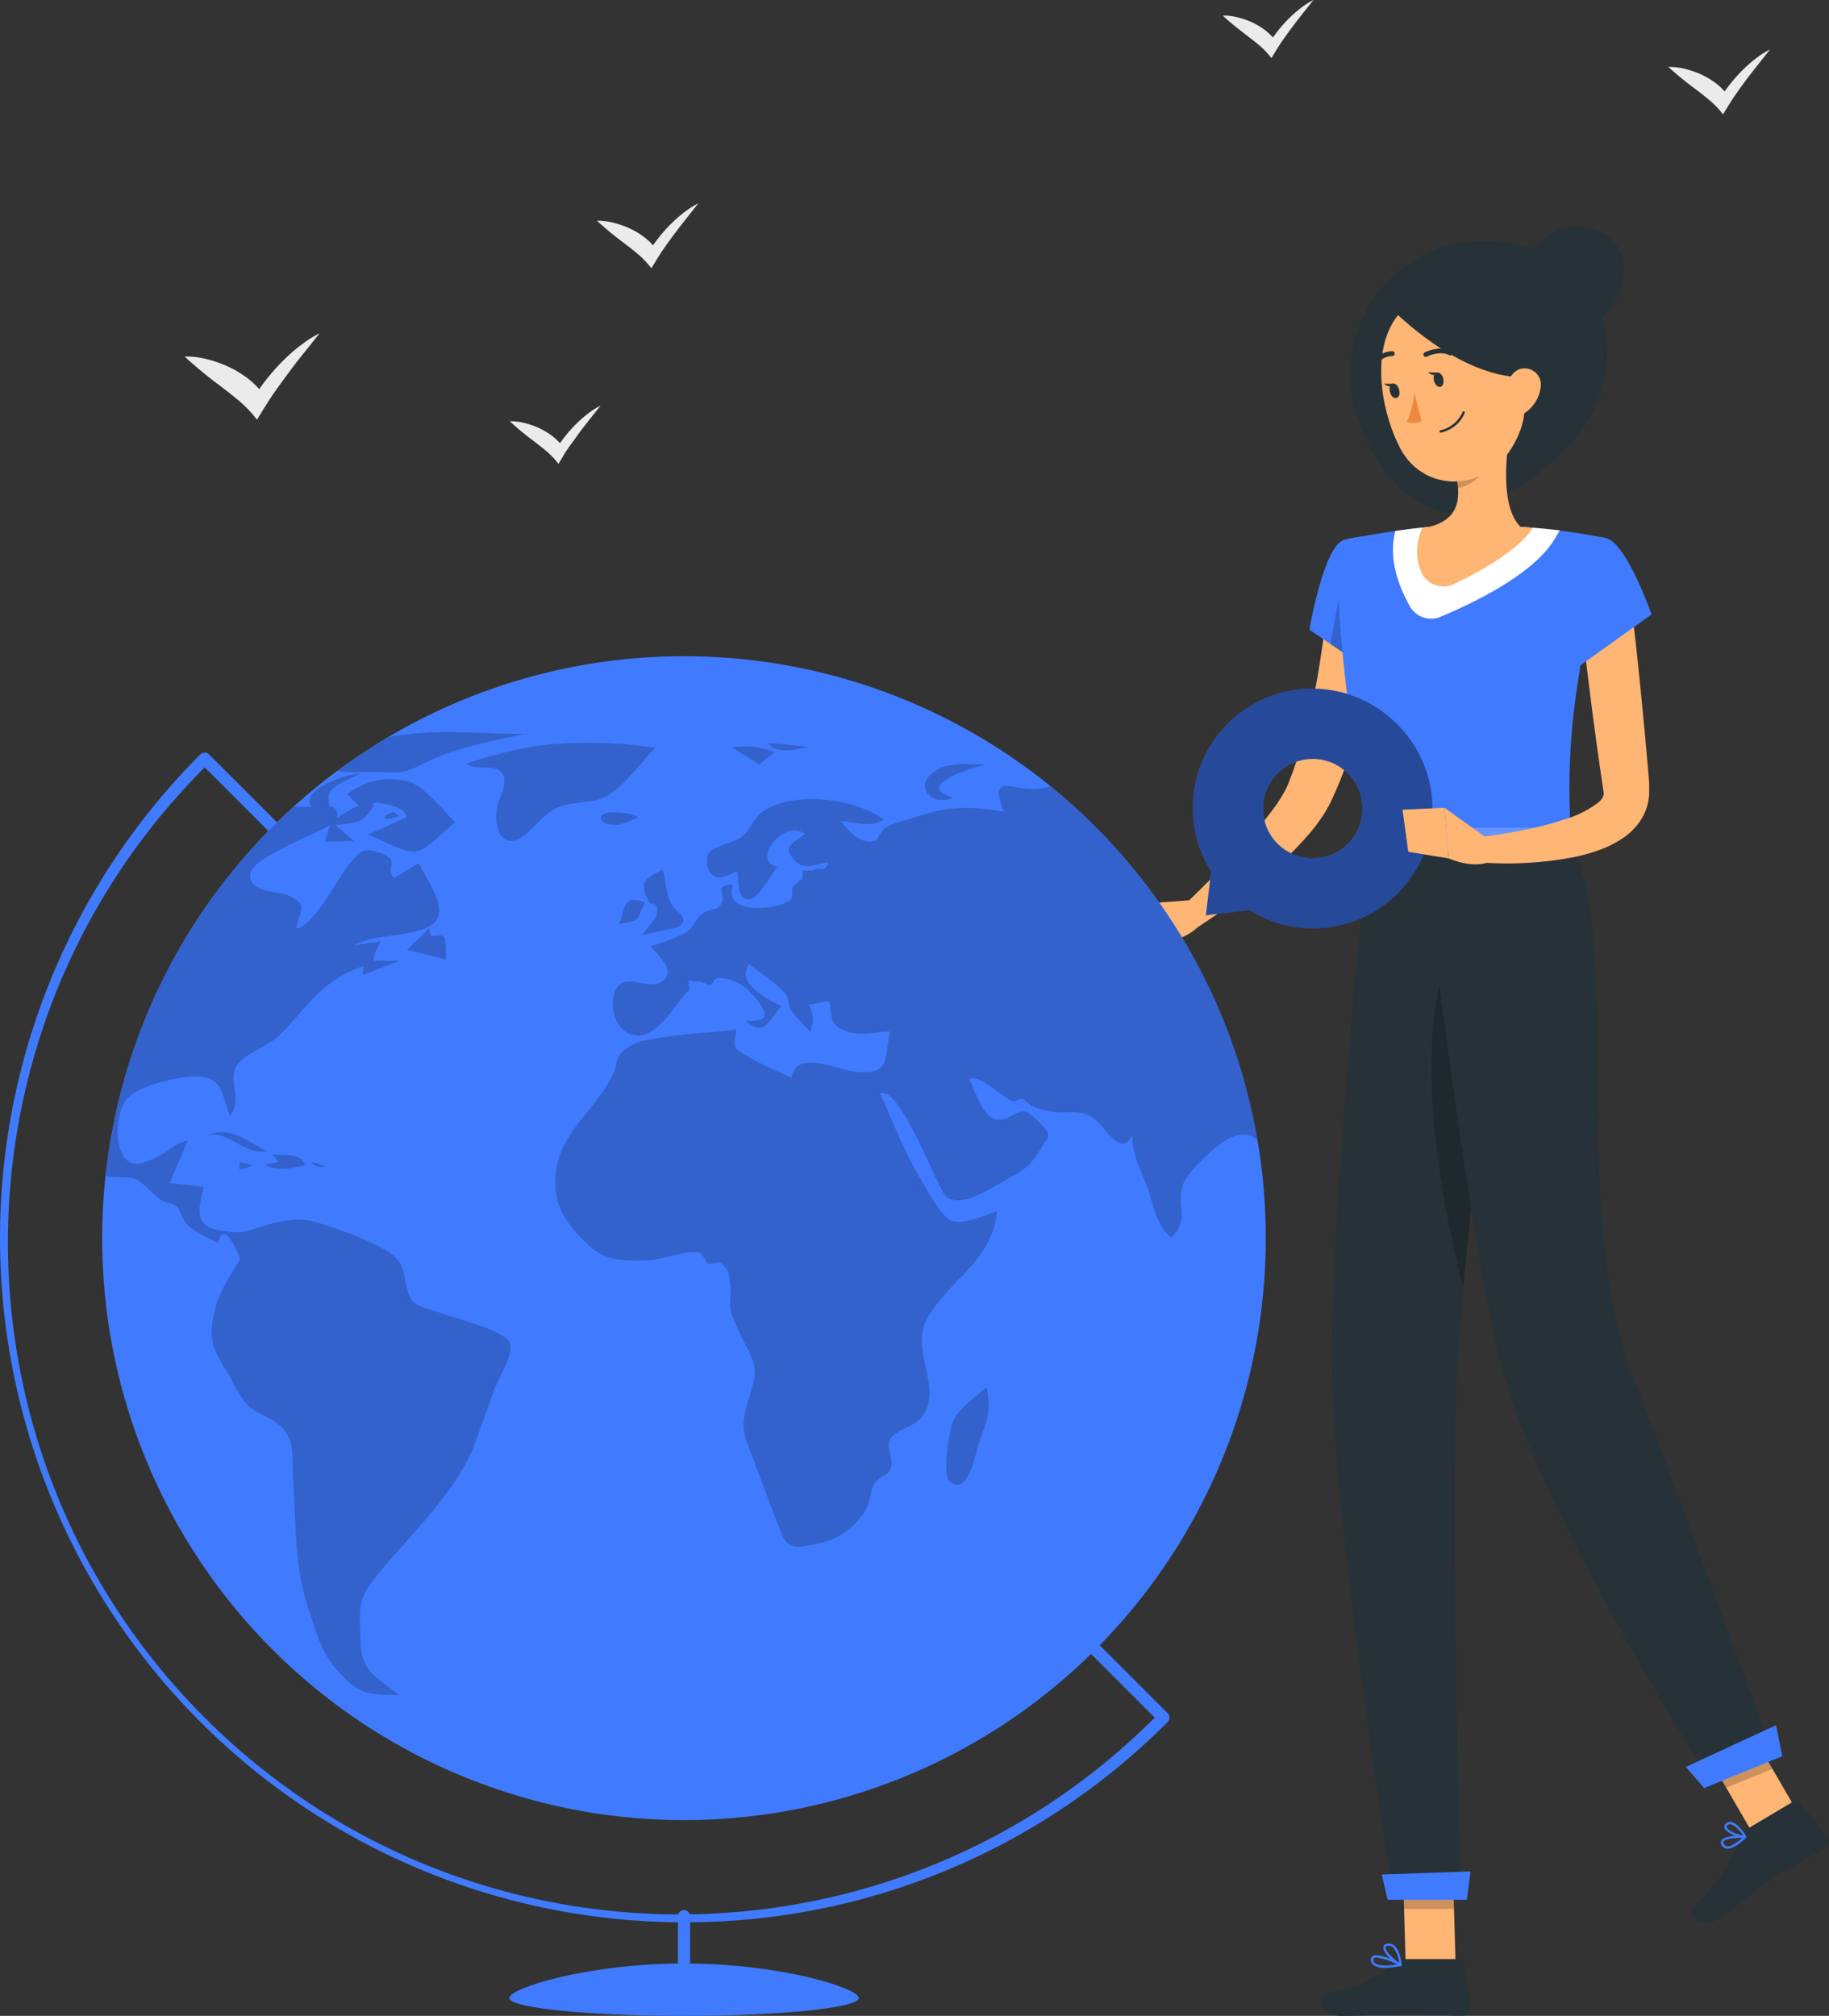 <svg xmlns="http://www.w3.org/2000/svg" width="681.691" height="751.178" viewBox="0 0 681.691 751.178">
    <rect x="0" y="0" width="681.691" height="751.178" fill="#333333" stroke="none"/>
    <defs>
        <style>
            .cls-1{fill:none}.cls-2{fill:#ebebeb}.cls-3{fill:#ffb573}.cls-4{fill:#407bff}.cls-10,.cls-5,.cls-7{opacity:.2}.cls-6{fill:#263238}.cls-8{fill:#fff}.cls-9{fill:#ed893e}.cls-10{fill:#fafafa}.cls-11{opacity:.4}.cls-12{clip-path:url(#clip-path)}
        </style>
        <clipPath id="clip-path">
            <circle id="Ellipse_14" cx="216.849" cy="216.849" r="216.849" class="cls-1" data-name="Ellipse 14"/>
        </clipPath>
    </defs>
    <g id="_5" data-name="5" transform="translate(-18.931)">
        <g id="Background_Complete" data-name="Background Complete" transform="translate(87.751)">
            <path id="Path_1296" d="M190.348 158.6a29.113 29.113 0 0 1 5.089 1.7 27.269 27.269 0 0 1 4.84 2.772 20.993 20.993 0 0 1 3.385 3.067 53.1 53.1 0 0 1 6.612-7.748 42.253 42.253 0 0 1 4.2-3.567 24.491 24.491 0 0 1 4.294-2.658l-3.817 4.794c-1.25 1.613-2.5 3.181-3.726 4.794s-2.272 3.249-3.544 4.885a51.623 51.623 0 0 0-3.317 5.112l-1.272 2.068-1.113-1.363a27.262 27.262 0 0 0-3.931-3.817c-1.409-1.182-2.863-2.272-4.317-3.408a105.558 105.558 0 0 1-8.793-7.271 20.271 20.271 0 0 1 5.41.64z" class="cls-2" data-name="Path 1296" transform="translate(-63.769 -.985)"/>
            <path id="Path_1297" d="M307.285 92.06a29.992 29.992 0 0 1 5.112 1.7 26.375 26.375 0 0 1 4.817 2.772A21.214 21.214 0 0 1 320.6 99.6a53.17 53.17 0 0 1 6.634-7.748 45.424 45.424 0 0 1 4.2-3.567 25.581 25.581 0 0 1 4.294-2.658l-3.84 4.794c-1.25 1.613-2.5 3.181-3.7 4.794s-2.408 3.249-3.567 4.885-2.272 3.385-3.317 5.112l-1.25 2.068-1.113-1.363a29.693 29.693 0 0 0-3.931-3.817c-1.409-1.181-2.863-2.272-4.34-3.408-2.908-2.272-5.907-4.544-8.77-7.248a19.315 19.315 0 0 1 5.385.614z" class="cls-2" data-name="Path 1297" transform="translate(85.016 -85.63)"/>
            <path id="Path_1298" d="M139.63 149.853a45.578 45.578 0 0 1 7.57 2.547 40.017 40.017 0 0 1 7.18 4.112 32 32 0 0 1 5.021 4.544 79.937 79.937 0 0 1 9.838-11.5 66.053 66.053 0 0 1 6.271-5.317 38.284 38.284 0 0 1 6.362-3.931l-5.68 7.134c-1.863 2.272-3.726 4.7-5.521 7.112s-3.567 4.84-5.294 7.271-3.34 5.044-4.93 7.589l-1.863 3.067-1.636-2.022a44.667 44.667 0 0 0-5.862-5.68c-2.09-1.75-4.249-3.408-6.43-5.067a163.564 163.564 0 0 1-13.042-10.77 29.539 29.539 0 0 1 8.021.909z" class="cls-2" data-name="Path 1298" transform="translate(-131.61 -16.072)"/>
            <path id="Path_1299" d="M205.248 126.17a34.31 34.31 0 0 1 5.7 1.909 31.309 31.309 0 0 1 5.385 3.09 23.04 23.04 0 0 1 3.794 3.431 59.325 59.325 0 0 1 7.384-8.657 49.087 49.087 0 0 1 4.7-3.976 28.086 28.086 0 0 1 4.794-2.976l-4.249 5.362c-1.409 1.795-2.795 3.544-4.158 5.339s-2.681 3.658-3.976 5.476-2.522 3.772-3.7 5.7l-1.409 2.272-1.227-1.5a32.651 32.651 0 0 0-4.408-4.272c-1.568-1.318-3.181-2.567-4.84-3.817a116.374 116.374 0 0 1-9.793-8.111 22.993 22.993 0 0 1 6 .727z" class="cls-2" data-name="Path 1299" transform="translate(-45.565 -43.193)"/>
            <path id="Path_1300" d="M381.112 100.94a34.3 34.3 0 0 1 5.7 1.909 32.2 32.2 0 0 1 5.385 3.09 22.914 22.914 0 0 1 3.772 3.431 58.233 58.233 0 0 1 7.407-8.657 46.762 46.762 0 0 1 4.7-4 28.476 28.476 0 0 1 4.794-2.954l-4.27 5.363c-1.409 1.795-2.795 3.544-4.158 5.339s-2.681 3.635-3.976 5.476-2.522 3.772-3.7 5.7l-1.409 2.272-1.227-1.522a33.912 33.912 0 0 0-4.408-4.249c-1.568-1.318-3.2-2.567-4.84-3.817a120.983 120.983 0 0 1-9.882-8.086 22.994 22.994 0 0 1 6.112.7z" class="cls-2" data-name="Path 1300" transform="translate(178.006 -75.288)"/>
        </g>
        <g id="Character" transform="translate(430.247 84.499)">
            <path id="Path_1301" d="M368.667 184.8c-.364 6.294-1.091 12.065-1.909 18.177s-1.954 11.815-3.249 17.677-2.7 11.747-4.544 17.541a162.866 162.866 0 0 1-6.294 17.2l-1.908 4.249a24.887 24.887 0 0 1-1.2 2.272c-.409.7-.886 1.545-1.341 2.272a65.91 65.91 0 0 1-5.907 7.884 134.511 134.511 0 0 1-12.951 13 241.822 241.822 0 0 1-28.378 21.494l-5.771-7.453c4.067-3.931 8.2-8 12.2-12.042s7.952-8.18 11.7-12.36a161.677 161.677 0 0 0 10.474-12.724 58.06 58.06 0 0 0 4.044-6.385c.227-.5.523-1.022.727-1.5a16.384 16.384 0 0 0 .659-1.568l1.454-3.794a213.9 213.9 0 0 0 8.588-32.014c1.091-5.476 1.886-11.042 2.7-16.586s1.431-11.361 1.931-16.541z" class="cls-3" data-name="Path 1301" transform="translate(-265.991 -45.502)"/>
            <path id="Path_1302" d="M329.129 174.877c-7.657 1.931-13.019 33.491-13.019 33.491l21.13 14.36s20.244-31.809 14.36-40.239c-6.2-8.789-11.269-10.474-22.471-7.612z" class="cls-4" data-name="Path 1302" transform="translate(-239.404 -58.228)"/>
            <path id="Path_1303" d="M243.045 91.62l-5.885 31.809 11.883 8.043z" class="cls-5" data-name="Path 1303" transform="translate(-152.638 32.05)"/>
            <path id="Path_1304" d="M308.555 233.26l-21.085 1.522 12.587 14.11s11.656-2.658 13.633-10.111z" class="cls-3" data-name="Path 1304" transform="translate(-275.837 17.671)"/>
            <path id="Path_1305" d="M199.96 155.775l8.634 13.292 15.587-6.657-12.588-14.11z" class="cls-3" data-name="Path 1305" transform="translate(-199.96 104.153)"/>
            <path id="Path_1306" d="M268.828 346.369H250.22l-1.25-43.079h18.609z" class="cls-3" data-name="Path 1306" transform="translate(-137.614 301.315)"/>
            <path id="Path_1307" d="M336.2 319.186l-17.222 7.021-21.838-37.626 17.223-7.021z" class="cls-3" data-name="Path 1307" transform="translate(-76.337 273.673)"/>
            <path id="Path_1308" d="M399.027 391.811L417 381.133a1.477 1.477 0 0 1 1.931.341l10.5 13a3 3 0 0 1-.886 4.363c-6.316 3.612-9.566 5.044-17.473 9.725-4.862 2.886-16.291 12.792-22.994 16.791s-11.02-2.454-8.566-4.7a63.781 63.781 0 0 0 17.427-26.265 4.884 4.884 0 0 1 2.09-2.568z" class="cls-6" data-name="Path 1308" transform="translate(-159.639 205.501)"/>
            <path id="Path_1309" d="M348.628 406.931h20.9a1.431 1.431 0 0 1 1.477 1.272l2.272 16.541a2.976 2.976 0 0 1-2.976 3.295c-7.293-.114-10.792-.545-19.995-.545-5.657 0-17.336.591-25.152.591s-8.225-7.725-4.976-8.429c14.587-3.135 20.313-7.452 25.22-11.588a4.954 4.954 0 0 1 3.23-1.137z" class="cls-6" data-name="Path 1309" transform="translate(-236.66 238.595)"/>
            <g id="Group_4" class="cls-7" data-name="Group 4" transform="translate(111.356 555.233)">
                <path id="Path_1310" d="M248.97 303.29l.636 22.2h18.631l-.636-22.2z" data-name="Path 1310" transform="translate(-248.97 -253.917)"/>
                <path id="Path_1311" d="M314.385 281.56l-17.245 7.04 11.27 19.381 17.223-7.021z" data-name="Path 1311" transform="translate(-187.693 -281.56)"/>
            </g>
            <path id="Path_1312" d="M323.077 177.175s-8.861 3.113 8.907 112.265h75.524c-1.272-30.742-1.318-49.714 13.383-112.81a220.893 220.893 0 0 0-32.082-4.226 239.893 239.893 0 0 0-34.309 0c-14.7 1.34-31.423 4.771-31.423 4.771z" class="cls-4" data-name="Path 1312" transform="translate(-233.352 -60.526)"/>
            <path id="Path_1313" d="M377.436 172.4a239.875 239.875 0 0 0-34.309 0c-4.112.364-8.384.909-12.406 1.477-1.749 6.635-1.409 15.9 5.362 28.038a9.089 9.089 0 0 0 11.36 3.976c5.5-2.272 33.332-13.973 42.284-28.469l2.273-3.746c-4.5-.545-9.52-1.022-14.564-1.276z" class="cls-8" data-name="Path 1313" transform="translate(-221.956 -60.526)"/>
            <path id="Path_1314" d="M418.43 167.3c0 27.265-22.448 45.26-46.237 56.643-24.607 11.769-49.373-22.108-49.373-49.373a49.373 49.373 0 0 1 49.373-49.4c27.265.01 46.237 14.87 46.237 42.13z" class="cls-6" data-name="Path 1314" transform="translate(-230.868 -119.818)"/>
            <path id="Path_1315" d="M387.963 138.793c0 10.338-7.18 21.471-17.541 21.471a18.722 18.722 0 1 1 0-37.444c10.361 0 17.541 5.635 17.541 15.973z" class="cls-6" data-name="Path 1315" transform="translate(-194.13 -122.82)"/>
            <path id="Path_1316" d="M368.321 155.06c-2.272 11.02-4.34 31.264 3.385 38.626 0 0-3.022 11.2-23.516 11.2-22.562 0-10.793-11.2-10.793-11.2 12.315-2.954 12-12.088 9.861-20.653z" class="cls-3" data-name="Path 1316" transform="translate(-216.227 -81.808)"/>
            <path id="Path_1317" d="M372.405 172.4a239.877 239.877 0 0 0-34.309 0l-2.272.227a20.086 20.086 0 0 0-1 15.223 9.088 9.088 0 0 0 12.7 5.817c9.5-4.544 24.221-12.656 29.356-20.971-1.453-.11-2.98-.224-4.475-.296z" class="cls-3" data-name="Path 1317" transform="translate(-216.926 -60.526)"/>
            <path id="Path_1318" d="M352.519 158.29L340 168.992a36.054 36.054 0 0 1 1.068 6.089c4.7-.682 11.156-5.839 11.656-10.77a16.812 16.812 0 0 0-.205-6.021z" class="cls-5" data-name="Path 1318" transform="translate(-209.014 -77.699)"/>
            <path id="Path_1319" d="M378.311 154.108c3.431 18.177 5.271 25.743-1.431 37.194-10.088 17.223-33.127 17.473-41.9.7-7.907-15.064-12.178-42.216 3.522-53.735a25.175 25.175 0 0 1 39.807 15.837z" class="cls-3" data-name="Path 1319" transform="translate(-224.422 -109.484)"/>
            <path id="Path_1320" d="M333.332 223.6s-14.678 143.3-13.451 199.94c1.25 59.075 22.88 193.56 22.88 193.56h25.2s-3.976-131.123-1.75-189.061C368.617 364.852 388.7 223.55 388.7 223.55z" class="cls-6" data-name="Path 1320" transform="translate(-234.7 5.319)"/>
            <path id="Path_1321" d="M277.3 317.485h-29.519l-2.181-9.429 33.059-1.136z" class="cls-4" data-name="Path 1321" transform="translate(-141.901 305.933)"/>
            <path id="Path_1322" d="M345.143 244.218c-18.563 37.331-3.726 105.425 2.84 130.759 3.363-38.035 9.088-84.567 13.451-118.717-2.886-19.312-7.726-29.242-16.291-12.042z" class="cls-5" data-name="Path 1322" transform="translate(-213.929 20.345)"/>
            <path id="Path_1323" d="M334.54 223.57s17.109 148.981 30.037 196.809c15.337 56.8 77.683 153.662 77.683 153.662l23.471-9.588s-40.239-110.31-51.986-140.234c-24.993-63.846-3.59-159.047-23.607-200.649z" class="cls-6" data-name="Path 1323" transform="translate(-215.959 5.344)"/>
            <path id="Path_1324" d="M331.437 294.482l-29.128 11.883-6.839-7.884 33.63-15.541z" class="cls-4" data-name="Path 1324" transform="translate(-78.462 275.428)"/>
            <path id="Path_1325" d="M340.077 149.012c.363 1.454-.114 2.817-1.045 3.067s-2.022-.75-2.408-2.272.114-2.817 1.068-3.067 2.021.818 2.385 2.272z" class="cls-6" data-name="Path 1325" transform="translate(-213.476 -92.437)"/>
            <path id="Path_1326" d="M332.828 150.843c.386 1.454 0 2.84-1.045 3.067s-2.022-.75-2.386-2.272 0-2.817 1.045-3.067 2.022.817 2.386 2.272z" class="cls-6" data-name="Path 1326" transform="translate(-222.676 -90.109)"/>
            <path id="Path_1327" d="M332.1 148.57h-3.75s2.431 2.159 3.75 0z" class="cls-6" data-name="Path 1327" transform="translate(-223.834 -90.063)"/>
            <path id="Path_1328" d="M334.95 150.14a40.017 40.017 0 0 1-2.84 10.588 6.407 6.407 0 0 0 5.43-.341z" class="cls-9" data-name="Path 1328" transform="translate(-219.05 -88.066)"/>
            <path id="Path_1329" d="M340.126 160.346a17.759 17.759 0 0 1-2.113.7.477.477 0 0 1-.546-.318.455.455 0 0 1 .318-.545 12 12 0 0 0 8.271-6.816.435.435 0 1 1 .818.3 12.315 12.315 0 0 1-6.748 6.679z" class="cls-6" data-name="Path 1329" transform="translate(-212.252 -84.322)"/>
            <path id="Path_1330" d="M331.393 143.42s24.311 24.993 48.555 24.993c19.949 0 19.29-33.445-7.089-34.831s-53.076-8.521-41.466 9.838z" class="cls-6" data-name="Path 1330" transform="translate(-223.514 -112.337)"/>
            <path id="Path_1331" d="M361.317 153.167a13.472 13.472 0 0 1-5.135 8.929c-3.772 2.863-7.384 0-7.793-4.544-.364-4.022 1.159-10.361 5.635-11.36a6.066 6.066 0 0 1 7.293 6.975z" class="cls-3" data-name="Path 1331" transform="translate(-198.408 -93.274)"/>
            <path id="Path_1332" d="M345.459 145.106a.863.863 0 0 1-1.022.159c-3.613-1.863-8.293.523-8.339.545a.874.874 0 0 1-.818-1.545c.227-.136 5.544-2.84 9.975-.568a.863.863 0 0 1 .364 1.182.816.816 0 0 1-.159.227z" class="cls-6" data-name="Path 1332" transform="translate(-215.609 -97.414)"/>
            <path id="Path_1333" d="M327.768 148.319a.863.863 0 0 1-.863-.114.886.886 0 0 1-.2-1.227 8.793 8.793 0 0 1 7.134-3.749.886.886 0 0 1 .818.932.864.864 0 0 1-.909.841 7.021 7.021 0 0 0-5.612 3.022.908.908 0 0 1-.368.295z" class="cls-6" data-name="Path 1333" transform="translate(-226.137 -96.856)"/>
            <path id="Path_1334" d="M385.8 391.526h-.227a2.545 2.545 0 0 1-1.818-1.636 1.477 1.477 0 0 1 .136-1.522c1.341-1.954 8.066-1.7 8.839-1.659a.43.43 0 0 1 .272.75c-1.682 1.659-4.908 4.341-7.202 4.067zm5.817-4c-2.681 0-6.294.3-7.021 1.318a.682.682 0 0 0 0 .682 1.682 1.682 0 0 0 1.182 1.113c1.248.274 3.384-.953 5.837-3.111z" class="cls-4" data-name="Path 1334" transform="translate(-153.545 212.829)"/>
            <path id="Path_1335" d="M391.289 390.394c-2.272-.273-6.385-1.84-7.021-3.658a1.545 1.545 0 0 1 .636-1.818 2.386 2.386 0 0 1 1.909-.455c2.658.523 5.408 5.112 5.521 5.294a.455.455 0 0 1 0 .455.522.522 0 0 1-.386.227zm-4.771-5.067a1.41 1.41 0 0 0-1.068.3c-.454.341-.432.613-.341.818.432 1.227 3.772 2.749 6.021 3.045-1-1.477-2.886-3.84-4.544-4.158z" class="cls-4" data-name="Path 1335" transform="translate(-152.81 209.962)"/>
            <path id="Path_1336" d="M331.56 411a7.112 7.112 0 0 1-4.544-1.136 2.521 2.521 0 0 1-.8-2.158 1.408 1.408 0 0 1 .75-1.159c2.272-1.272 9.7 2.522 10.543 2.976a.44.44 0 0 1-.114.818 31.617 31.617 0 0 1-5.835.659zm-3.317-3.84a1.68 1.68 0 0 0-.818.159.546.546 0 0 0-.3.477 1.636 1.636 0 0 0 .5 1.409c1.136 1.022 4.2 1.181 8.316.5a23.7 23.7 0 0 0-7.7-2.545z" class="cls-4" data-name="Path 1336" transform="translate(-226.566 237.776)"/>
            <path id="Path_1337" d="M334.749 412.773h-.227c-2.272-1.022-6.612-5.021-6.271-7.134 0-.5.432-1.113 1.659-1.25a3.272 3.272 0 0 1 2.454.772c2.272 1.954 2.749 6.953 2.772 7.157a.409.409 0 0 1-.182.409.454.454 0 0 1-.205.046zm-4.549-7.543h-.227c-.8 0-.863.409-.863.5-.227 1.272 2.772 4.431 5.021 5.794a10.316 10.316 0 0 0-2.272-5.726 2.272 2.272 0 0 0-1.545-.568z" class="cls-4" data-name="Path 1337" transform="translate(-223.984 235.343)"/>
            <path id="Path_1338" d="M339.309 146.8l-3.749-.114s2.499 2.276 3.749.114z" class="cls-6" data-name="Path 1338" transform="translate(-214.662 -92.455)"/>
            <path id="Path_1339" d="M403.754 221.926l1.931 6.816c.25.545-.364 1.068-1.25 1.068h-77.751c-.682 0-1.25-.341-1.272-.75l-.682-6.816c0-.477.523-.863 1.272-.863h76.592a1.41 1.41 0 0 1 1.159.545z" class="cls-4" data-name="Path 1339" transform="translate(-228.438 2.558)"/>
            <path id="Path_1340" d="M403.754 221.926l1.931 6.816c.25.545-.364 1.068-1.25 1.068h-77.751c-.682 0-1.25-.341-1.272-.75l-.682-6.816c0-.477.523-.863 1.272-.863h76.592a1.41 1.41 0 0 1 1.159.545z" class="cls-10" data-name="Path 1340" transform="translate(-228.438 2.558)"/>
            <path id="Path_1341" d="M355.98 230.827h2.068c.409 0 .7-.2.682-.454l-.954-8.793a.773.773 0 0 0-.8-.477h-2.045c-.409 0-.727.227-.7.477l.954 8.793c0 .249.341.454.795.454z" class="cls-6" data-name="Path 1341" transform="translate(-190.912 2.2)"/>
            <path id="Path_1342" d="M329.123 230.825h2.045c.409 0 .7-.2.682-.454l-.954-8.793c0-.25-.386-.477-.8-.477h-2.045c-.409 0-.727.227-.7.477l.977 8.793c.022.249.5.454.795.454z" class="cls-6" data-name="Path 1342" transform="translate(-225.106 2.202)"/>
            <path id="Path_1343" d="M342.553 230.825h2.047c.409 0 .7-.2.682-.454l-.954-8.793c0-.25-.386-.477-.8-.477h-2.045c-.409 0-.727.227-.7.477l.977 8.793c.02.249.384.454.793.454z" class="cls-6" data-name="Path 1343" transform="translate(-208.022 2.202)"/>
            <path id="Path_1344" d="M354.629 229.789L338.27 218.11l1.522 18.858s10.906 4.885 17.018.182z" class="cls-3" data-name="Path 1344" transform="translate(-211.214 -1.602)"/>
            <path id="Path_1345" d="M400.214 183.78c1.409 11.111 2.613 22.267 3.726 33.423s2.159 22.312 3.09 33.468l.159 2.09v2.886a19.52 19.52 0 0 1-1.341 7.248 22.4 22.4 0 0 1-8.2 10 38.786 38.786 0 0 1-9.27 4.7 69.97 69.97 0 0 1-9.089 2.545 133.82 133.82 0 0 1-35.1 2l-.114-9.406c5.294-.7 10.793-1.545 16.064-2.613a116.686 116.686 0 0 0 15.587-4.044 38.854 38.854 0 0 0 12.338-6.135 5.7 5.7 0 0 0 2.136-2.954 2.89 2.89 0 0 0 0-1l-.5-3.385c-1.636-11.11-3.158-22.2-4.544-33.332s-2.795-22.267-3.931-33.423z" class="cls-3" data-name="Path 1345" transform="translate(-203.836 -45.273)"/>
            <path id="Path_1346" d="M376.553 174.155c7.566 2.272 16.677 28.356 16.677 28.356L363.852 223.5s-10.7-21.744-7.521-31.537c3.294-10.174 11.588-20.444 20.222-17.808z" class="cls-4" data-name="Path 1346" transform="translate(-188.991 -58.05)"/>
            <path id="Path_1347" d="M373.121 211.814a44.465 44.465 0 0 0-69.3 54.894l-1.977 16.314 16.336-1.954a44.465 44.465 0 0 0 54.939-69.254zm-44.556 44.533a18.518 18.518 0 1 1 13.11 5.44 18.54 18.54 0 0 1-13.11-5.44z" class="cls-4" data-name="Path 1347" transform="translate(-263.72 -26.456)"/>
            <path id="Path_1348" d="M373.121 211.814a44.465 44.465 0 0 0-69.3 54.894l-1.977 16.314 16.336-1.954a44.465 44.465 0 0 0 54.939-69.254zm-44.556 44.533a18.518 18.518 0 1 1 13.11 5.44 18.54 18.54 0 0 1-13.11-5.44z" class="cls-11" data-name="Path 1348" transform="translate(-263.72 -26.456)"/>
            <path id="Path_1349" d="M249 133.184l2.136 15.7 15.019 2.454-1.545-18.858z" class="cls-3" data-name="Path 1349" transform="translate(-137.576 84.028)"/>
        </g>
        <g id="Globe" transform="translate(18.931 244.523)">
            <path id="Path_1350" d="M356.271 644.918A254.929 254.929 0 0 1 176 209.72a2.272 2.272 0 0 1 3.2 0l27 26.97a2.281 2.281 0 0 1-3.226 3.226l-25.357-25.357c-97.789 97.774-97.789 256.309-.007 354.091s256.317 97.782 354.1 0l-25.41-25.409a2.281 2.281 0 0 1 3.227-3.227l27.015 27.015a2.272 2.272 0 0 1 0 3.226 253.317 253.317 0 0 1-180.271 74.663z" class="cls-4" data-name="Path 1350" transform="translate(-101.321 -173.139)"/>
            <circle id="Ellipse_13" cx="216.849" cy="216.849" r="216.849" class="cls-4" data-name="Ellipse 13" transform="translate(38.078)"/>
            <g id="Group_6" class="cls-12" data-name="Group 6" transform="translate(38.101)">
                <g id="Group_5" class="cls-7" data-name="Group 5" transform="translate(-80.909 28.275)">
                    <path id="Path_1351" d="M407.06 210.45l19.449 3.726c-1.7 1.3-2.885 3.294-4.658 4.544 13.905.159 28.606-1.431 42.011 2.272 12.519 3.5 23.266-.977 36.058.386 7.5.818 90.27 6.385 87.885 17.609-5.839-.909-13.474-3.817-18.972-.613l9.861 4.226c-5.226 2.886-19.313 5.339-19.245 10.315 0 3.567 4.908 5.158 6.226 8.339s.727 8.225 1.022 11.565c-4.067-3.681-15.155-10.247-16.7-15.178s7.475-14.064-5.771-12.11c-4.84.7-4.34 5.044-5.589 5.521-3.09 1.2-8.839.318-12.2.432-11.156.386-10.406 2.5-15.36 12.133 6.7 1.2 15.473 1.113 19.858 5.521s7.771 18.995 2.863 23.471c-2.408 2.272-5.862.5-7.384 1.7s-4.226 7.589-3.726 9.338c1.409 4.93 16.859 10.452 3.044 14.087-1.749-2.885-5.612-13.087-8.657-14.292-4.295-1.7-9.407 5.044-9.543-3.862l-6.18 5.271a12.269 12.269 0 0 0 12.383 4.112c-8.748 2.272-2.772 9.088-.136 12.2 4.067 4.771 4.294 4.908 4.544 10.247.477 9.815-6.248 17.677-16.337 19.9-5.067 1.113-8.748-.568-12.019 3-4.976 5.385-.136 5.817 2.658 10.293 1.954 3.158 5.93 9.52 5.271 13.337-.568 3.249-6.816 7.248-9.52 9.793-3.431-5.021-6-11.7-12.633-13.315-.591 8.293-1.341 11.474 4.544 17.9 1.818 1.977 4.067 2.976 5.317 5.112s.932 6.657 2.272 9.452c-17.359-9.316-14.655-27.083-20.608-43.556-3.953 10.088-7.793-3.7-9.52-6.816-3.908-6.816-7.975-9.088-15.677-4.544-3.726 2.159-13.769 11.7-15.246 15.609-3.408 8.952 2.795 12.565-4.544 20.449-5.5-3.885-6.816-12.406-8.861-18.177-2.272-6.316-6.294-13.337-5.68-20.222-4.044 8.657-9.77-2.068-13.5-5.226-5.5-4.544-9.089-2.545-16.427-3.226a46.206 46.206 0 0 1-8.384-2.408c1.431.386-3.272-2.772-2.613-2.5-.977-.432-2.522 1.431-3.885.909-4.294-1.681-12.315-10.361-16.109-8.2 1.636 3.226 4.885 12.451 8.2 14.291 5.158 2.875 9.094-2.965 13.07-2.265a32.419 32.419 0 0 1 7.952 7.634c.682 2.976 0 1.909-2.272 5.794a25.244 25.244 0 0 1-11.974 11.361c-4.022 2.272-13.36 8.18-18.177 8.293-6.271.136-6.157-2.545-8.839-7.589s-15.064-35.558-21.108-32.1c4.726 10.224 8.748 21.244 14.587 30.946 2.09 3.476 8.02 14.791 11.815 16.336 4.544 1.841 13.224-2.272 17.2-3.476-1.931 18.177-16.859 24.993-25.584 38.989-7.907 12.588 6.476 27.265-3.045 38.308-2.545 2.976-9.611 4.362-11.36 7.748-1.454 2.795 1.318 7.066.454 10.179-1.136 4.067-3.59 2.59-6.089 6.18-2.045 2.908-1.386 7.089-3.726 10.406a25.812 25.812 0 0 1-17.177 11.906c-10.883 2.454-11.815 2.113-15.382-7.407l-11.02-29.219c-2.772-7.384-1.613-10.315.613-18.177s3.045-9.656-.25-16.791a114.877 114.877 0 0 1-6.43-13.792c-1.2-4.044 0-7.044-.523-11.247-.454-3.317-.318-5.112-3.408-7.816-.841-.75-3.749.8-4.794.25s-2.022-3.863-3.317-4.112c-5.43-1.022-12.883 2.613-19.154 2.863-9.543.364-15.9.2-22.176-5.658s-11.747-12.519-12.247-21.335c-1.091-19.267 13.246-26.311 21.2-41.852 2.636-5.158 0-7.043 6.7-11 3.386-2.022 4.317-1.84 8.566-2.636 10.088-1.886 20.7-2.272 30.9-3.5-.886 7.68-1.522 6.521 4.726 10.293 4.976 3 10.747 5.2 15.9 7.748 1.749-10.929 16.382-2.954 24.425-2.272 12.315 1.091 10.156-4.771 12.224-15.064-4.817.25-11.156 1.681-15.746.159-6.816-2.272-5.771-5.158-6.816-11.5l-7.589 1.386a11.815 11.815 0 0 1 .523 9.952 60.891 60.891 0 0 1-7.112-7.68c-1-1.636-1.091-4.817-2-6.021-3.272-4.34-9.52-7.907-13.769-11.36-5.09 7.248 6.816 12.883 12 15.677-4.93 5.817-6.316 11.633-13.383 5.362 7.952.5 8.839-1.545 4.93-7.021-4.158-5.862-9.656-9.088-15.564-8.748-.909 0-1.613 2.477-2.522 2.567s-3.681-1.84-4.544-1.409-2.431-.545-3.2-.2.386 3.113 0 3.476c-3.476 3.09-6.021 7.816-9.088 10.974-4.067 4.249-8.429 8.066-14.655 4.544-4.544-2.658-6.226-11.7-3.226-16.45 3.658-5.794 11.724 1.431 16.973-2.477s-1.795-9.906-4.544-12.928a88.6 88.6 0 0 0 12.565-4.794c4.544-2.613 3.249-4.681 6.953-7.407 2.863-2.136 4.794-.818 6.657-3.249 2.749-3.567-3.272-7.339 4.794-7.7-4.408 11.36 15.473 9.952 21.221 5.885 1.227-.863.159-3.749 1.022-4.976a27.665 27.665 0 0 1 3.545-2.976v-3.022h3.863c2.59-1.909 4.362 1.568 5.635-3.113-5.589.954-8.793 3-12.36-.636-5.044-5.135-.727-6.362 3.749-9.952-8.2-5.862-20.267 10.724-10.224 12.2-1.886 2.272-6.953 11.474-9.747 12.065-5.567 1.2-4.544-6.544-5.294-10.315-3.726 1.477-6.248 3.317-8.77 1.727-2.908-1.818-2.817-6.68-1.977-8.18 1.727-3.067 9.634-4.112 12.633-6.5s4.544-7.316 8-9.52c11.519-7.543 34.309-4.771 44.828 3.294-4.794 2.908-10.77 1-16.041.386 3.09 4.09 7.407 9.088 13.019 7.339.7-.227 2.022-3.817 3.34-4.658 3.022-1.977 8.225-2.886 11.679-4.113 11.565-4.067 20.449-4.158 32.627-1.931-5.93-15.9 3.658-6.816 14.678-8.793 5.271-.932 10.111-5.09 15.2-6.7a152.72 152.72 0 0 1 17.675-3.405z" data-name="Path 1351" transform="translate(57.38 -199.645)"/>
                    <path id="Path_1352" d="M219.879 249.8l-13.269 2.908c1.454-2.136 5.408-5.93 5.635-8.293.454-5.021-2.272-2.408-3.09-4.272-3.772-7.771-1.727-8.021 5.294-11.929.954 3.84 1.227 9.248 3.158 12.815s7.748 5.232 2.272 8.771z" data-name="Path 1352" transform="translate(75.426 -177.04)"/>
                    <path id="Path_1353" d="M212.615 234.2c-3.863 6.635-.7 6.566-9.725 8.02 2.318-5.363 1-11.452 9.725-8.02z" data-name="Path 1353" transform="translate(70.693 -170.704)"/>
                    <path id="Path_1354" d="M263.571 223.512c-15.7-4.749 8.929-11.656 12.019-12.428-6.407 0-15.337-1.3-20.449 3.726-5.612 5.567 1.045 11.838 8.43 8.702z" data-name="Path 1354" transform="translate(134.501 -199.029)"/>
                    <path id="Path_1355" d="M231.584 214.762l5.68-4.544a28.787 28.787 0 0 0-15.9-1.75z" data-name="Path 1355" transform="translate(94.189 -202.707)"/>
                    <path id="Path_1356" d="M227.25 207.49c4.181 4.544 9.861 2.272 15.427 1.568a206.288 206.288 0 0 0-15.427-1.568z" data-name="Path 1356" transform="translate(101.682 -203.41)"/>
                    <path id="Path_1357" d="M343 269.808a28.788 28.788 0 0 0 4.931 7.2c2.272-9.884 8.452-4.84 14.928-10.838 3.5-3.226 3.249-10.043-1.409-14.655-6.544-6.521-1.318 3.522-3.931 8.134-2.909 5.001-10.77 5.228-14.519 10.159z" data-name="Path 1357" transform="translate(248.927 -150.124)"/>
                    <path id="Path_1358" d="M350.352 255.081l2.022-.75c-.318-.75-.659-1.5-1-2.272 3.726 1.363 7.453 1.341 8.589-2.726l-12.383-5.113c3.454 4.749-1.863 7.294 2.772 10.861z" data-name="Path 1358" transform="translate(254.753 -156.686)"/>
                    <path id="Path_1359" d="M354.332 255.123h3.158a157.755 157.755 0 0 0-15.677-20.9c-2.022 4.655 9.474 16.22 12.519 20.9z" data-name="Path 1359" transform="translate(247.115 -169.407)"/>
                    <path id="Path_1360" d="M339.454 268.44c-3.612 1.613-3.453 5.248-.931 8.293z" data-name="Path 1360" transform="translate(240.886 -125.876)"/>
                    <path id="Path_1361" d="M326.143 274.79h3.863c-1.182 3.613-.682 3.135-4.385 3.567z" data-name="Path 1361" transform="translate(226.818 -117.798)"/>
                    <path id="Path_1362" d="M312.27 291.48c13.337 5.612 26.379 17.5 26.379 31.605-6.93-.546-11.928-9.407-14.791-14.587s-10.202-12.088-11.588-17.018z" data-name="Path 1362" transform="translate(209.836 -96.567)"/>
                    <path id="Path_1363" d="M332.2 305.2l-3.908-.864c-3.794 10.474 8.5 20.449 16.564 12.678 3.726-3.59 2.954-10.247 3.726-14.5 1.091-5.93 3.363-7.975-2.476-12.5z" data-name="Path 1363" transform="translate(229.309 -98.424)"/>
                    <path id="Path_1364" d="M335.56 295.521c2.84-3.431 6.816-6.567 6.816-11.2-2.249 3.816-4.544 7.479-6.816 11.2z" data-name="Path 1364" transform="translate(239.463 -105.675)"/>
                    <path id="Path_1365" d="M342.087 292.469c-4.544-6.339-4.249-8.407-3.681-16.109 5.521.636 2.727 8.361 6.067 12.292 4.817 5.658 10.7 5.612 11.088 14.655.227 5.453-2.772 10.247-8.861 4.363-4.022-3.886-1.341-10.339-4.613-15.201z" data-name="Path 1365" transform="translate(242.683 -115.801)"/>
                    <path id="Path_1366" d="M352.339 296.75c-5.317 2.817-10.452-1.545-13.769 4.749 4.544-3.317 8.111-1.863 13.133-.932a16.983 16.983 0 0 0 .636-3.817z" data-name="Path 1366" transform="translate(243.292 -89.863)"/>
                    <path id="Path_1367" d="M348.157 299.16c-5.18 3.749-7.93-1.227-10.02 5.635-.841 2.749.523 8.611 3.567 8.52-.113-3.272-1.318-6.816 1.318-8.929-.659 3.953.727 6.453 5.135 4.862l-3.681-6.816c1.681.182 3.5-.7 5.18-.5z" data-name="Path 1367" transform="translate(242.43 -86.797)"/>
                    <path id="Path_1368" d="M344.988 310.439c-5.021-1.318-17-7.066-21.108-3.363 5.18 2.295 16.836 8.202 21.108 3.363z" data-name="Path 1368" transform="translate(224.605 -78.286)"/>
                    <path id="Path_1369" d="M349.424 295.44a8.043 8.043 0 0 0-1.272 9.838 12.814 12.814 0 0 0 1.272-9.838z" data-name="Path 1369" transform="translate(254.046 -91.529)"/>
                    <path id="Path_1370" d="M347.66 302.219c.614 2.976 3.863 2.272 7.271 2.613-.682-3.249-3.749-3.386-7.271-2.613z" data-name="Path 1370" transform="translate(254.855 -83.403)"/>
                    <path id="Path_1371" d="M346.83 302l1.386 1.318a3.636 3.636 0 0 1-2.635 0z" data-name="Path 1371" transform="translate(252.209 -83.184)"/>
                    <path id="Path_1372" d="M351.08 300.49c0 6.816 6.589 8.884 11.36 11.042s10.27 4.34 2.772 9.225c3.613-.523 6.7 1.863 9.543 1.613a31.266 31.266 0 0 0 4.544 0c1.181-.273 1.795-4.226 2.976-4.249 3.477 0 3.022 1.3 6.112 3.522a22.422 22.422 0 0 0 9.747 4.976c-4.2-5.089-8.838-13.269-13.973-17.177-2.272-1.727-11.906-6.135-15-6.2-3.681 0-4.771 1.409-8.316 4.09-1.358-4.57-3.445-10.864-9.765-6.842z" data-name="Path 1372" transform="translate(259.206 -86.741)"/>
                    <path id="Path_1373" d="M368.83 307.12c4 2.977 15.9 2.068 12.133-4.34-3.454 4.84-6.475 4.34-12.133 4.34z" data-name="Path 1373" transform="translate(281.785 -82.192)"/>
                    <path id="Path_1374" d="M382.228 311.861C380.524 314 376.456 321.4 374 322.2c-3.817 1.2-5.294-2.477-8.27-1.931-6.521 1.227-13.474 12.746-19.131 16.064-9.815 5.726-15.018 4.158-16.427 16.836-.5 4.658 1.908 10.065.818 14.61-1 4.2-6.816 6.112.682 8.452 7.112 2.272 21.471-5.907 28.992-7.316 4.044-.772 5.862-2.272 9.884 0 3.227 1.886 3.34 5.408 5.521 8.589 13.428 19.653 36.354.136 44.192-14.246 5.294-9.634 2.681-17.472-3.249-26.084-2.545-3.681-4.022-4.544-5.7-8.7-2.09-5.18-2.795-11.361-4.158-16.7l-8.93 18.177c-8.429-6.248-11.36-5.7-6.385-14.769z" data-name="Path 1374" transform="translate(229.717 -70.756)"/>
                    <path id="Path_1375" d="M353.64 346.64l10.611.659c-3.113 4.09-5.112 9.725-11.36 7.975z" data-name="Path 1375" transform="translate(261.508 -26.398)"/>
                    <path id="Path_1376" d="M370.65 360.616c8.134 4.294 8.225 2.772 15.9-2.272 4.135-2.726 14.814-6.18 9.088-11.724z" data-name="Path 1376" transform="translate(284.101 -26.423)"/>
                    <path id="Path_1377" d="M382.59 355.837a19.617 19.617 0 0 0 2.7 3.317c2.272-1.818 12-7.407 12.36-9.929s-5.43-7.5-7.316-9.816z" data-name="Path 1377" transform="translate(299.29 -35.595)"/>
                    <path id="Path_1378" d="M401.274 318.88a22.133 22.133 0 0 0-3.794 2.113c3.454 2.545 7.589 2.249 3.794-2.113z" data-name="Path 1378" transform="translate(318.231 -61.711)"/>
                    <path id="Path_1379" d="M382.29 322.828s10.588 8.134 9.747 5.612c-1.068-3.159-6.611-5.84-9.747-5.612z" data-name="Path 1379" transform="translate(298.908 -56.707)"/>
                    <path id="Path_1380" d="M334.52 308.31c1.454 5.249 19.7 1.181 25.13 0z" data-name="Path 1380" transform="translate(238.14 -75.157)"/>
                    <path id="Path_1381" d="M338.57 310.06c1.136 2.545 7.2 5.294 8.839 2z" data-name="Path 1381" transform="translate(243.292 -72.931)"/>
                    <path id="Path_1382" d="M271.522 313.13c-5.18 4.68-11.7 8.588-13.246 15.2-.818 3.454-3.317 17.9-.273 20.131 7.044 5.18 9.407-10.838 10.77-14.609 3.067-8.566 4.727-11.929 2.749-20.722z" data-name="Path 1382" transform="translate(138.933 -69.026)"/>
                    <path id="Path_1383" d="M201.456 222.972c5.226 1.409 7.725-.227 12.451-2.272-2.59-2.295-19.199-3.317-12.451 2.272z" data-name="Path 1383" transform="translate(66.833 -188.946)"/>
                    <path id="Path_1384" d="M214.83 387.694c-4.385 7.271-8.5 13.133-10 21.312-2 10.906.886 13.633 6.657 23.471a45.739 45.739 0 0 0 5.839 9.52c3.363 3.431 9.088 4.68 12.61 8.089 5.317 5.317 4.09 10.134 4.544 18.177 1.091 17.109.386 34.286 6.021 50.622 2.84 8.248 4.408 15.087 10.088 21.608 8.134 9.361 11.111 9.634 23.357 9.634-9.974-7.884-14.132-9.088-14.36-21.085-.227-11.042-1.159-14.223 5.658-22.721 12.815-15.9 30.56-31.81 37.4-50.781q3.363-9.339 6.7-18.677c1.3-3.59 7.157-13.474 6.2-17.268-1.341-5.294-19.336-9.27-25.72-11.679-2.7-1.045-8.475-2.09-10.406-4.158-3.635-3.863-2.408-11.679-5.817-15.746-4.544-5.476-22.994-11.815-30.173-13.905-5.158-1.5-7.044-1.272-12.951-.432-5.2.727-10.929 3.454-15.428 4.067a41.137 41.137 0 0 1-11.36-1.568c-6.453-3.363-3.431-10.088-2.522-15.337l-12.656-1.477 6.816-15.9c-5.339 1.522-6.612 3.658-10.452 5.635-2.5 1.272-7.793 4.294-10.861 2.7-6.816-3.545-5.635-18.177-1.59-23.494 3.408-4.544 16.041-7.748 22.562-8.407 12.951-1.3 12.428 4.544 16.018 14.587 4.862-6.158-.659-12.61 2.272-18.4 2.431-4.681 12.269-7.748 16.2-11.747 11.111-11.224 15.45-20.222 31.15-25.743v3.309l13.473-5.317H264.5a15.109 15.109 0 0 1 2.886-7.294l-10.111 1.5c8.5-4.544 21.562-2.886 28.788-7.475 7.68-4.885-1.886-16.973-4.7-23.062l-9.27 5.476c-3.476-4.976 2.976-6.294-5.135-9.338-6.816-2.522-7.839 0-11.5 4.181s-13.633 23.925-19.767 23.9c1.795-7.543 4.022-8.452-1.931-11.77-3.908-2.272-16.95-1.227-15.064-9.088 1.3-5.385 24.062-14.314 29.81-17.586-1.045 1.909-1.272 4.2-2.272 6.135l10.974-.159-6.816-5.976c8.566-1.068 10.111-.454 14.337-7.634-5.589-1.091-9.384 2.272-13.814 4.976 1.182-6.135-5.68-4.044-10.179-4.112l-30.946-.477c-8.02 0-16.245-.773-24.243-.364-5.976.318-12.042 2.59-17.972 2.545-15.019 0-25.266-6.475-40.284-2.976-15.9 3.681-24.993 10.974-38.33 20.153a571.406 571.406 0 0 0 4.885 5.635l-11.36 7.975c11.838-3.976 28.219-13.042 40.534-12.428 7.157.364 14.791 2.545 16.586 7.816s.568 14.61-.954 19.722c-3.454 11.633-20.653 29.106-12.519 42.284 1.045 1.7 4.544 1.909 5.68 3.726 1.931 3.067.25 9.77 1.091 13.337 1.045 4.544 4.544 14.064 10.429 13.792-3.84-8.679-6.43-14.769-7.248-24.039 6.816 1.886 13.451 18.177 14.7 23.766.545 2.454-.591 5.907.386 7.861 1.318 2.636 10.77 7.861 13.314 8.929 3.544 1.477 8.18 0 11.542 1.568 2.5 1.113 6.589 5.749 9.088 7.521 1.863 1.3 4.2 1.023 5.862 2.477s2.272 4.771 3.885 6.566c2.886 3.09 7.793 5 11.61 7.157 2.155-9.423 7.267 3.255 8.358 5.891z" data-name="Path 1384" transform="translate(-82.48 -191.372)"/>
                    <path id="Path_1385" d="M134.54 272.87c9.247-3.567 14.7 7.225 23.925 5.476-9.906-5.135-13.473-9.452-23.925-5.476z" data-name="Path 1385" transform="translate(-16.255 -122.218)"/>
                    <path id="Path_1386" d="M147.692 274.94c4.544.477 10.815-.682 12.133 4.158-5.476.977-10.088 2.567-15.155-.5 1.7 0 3.522-.682 5.226-.75z" data-name="Path 1386" transform="translate(-3.368 -117.607)"/>
                    <path id="Path_1387" d="M140.62 276.22a45.718 45.718 0 0 1 4.885 1.068 19.184 19.184 0 0 1-4.885 1.84z" data-name="Path 1387" transform="translate(-8.52 -115.979)"/>
                    <path id="Path_1388" d="M152.41 276.22a4.272 4.272 0 0 0 5.226 1.454c-1.613-.474-3.454-1.068-5.226-1.454z" data-name="Path 1388" transform="translate(6.478 -115.979)"/>
                    <path id="Path_1389" d="M176.5 237.83l-8.452 8.089 14.655 3.658c-.2-2.113.273-6.294-.773-8.225-1.247-2.409-5.905 2.158-5.43-3.522z" data-name="Path 1389" transform="translate(26.374 -164.815)"/>
                    <path id="Path_1390" d="M180.491 227.627l-14.473 6.453c4.2 1.5 13.633 6.975 17.881 6.316s11.133-8.316 14.655-10.952c-4.544-4.249-10.929-12.86-16.791-14.928a25.652 25.652 0 0 0-23.493 4.544c1.59 1.34 3.908 4.34 5.907 4.976 1.386.454 3.817-2.09 5.271-1.84 4.113.704 9.68 1.182 11.043 5.431z" data-name="Path 1390" transform="translate(13.932 -195.873)"/>
                    <path id="Path_1391" d="M167.819 218.79c-6.453 1.863-2.545 3.863 1.863 1.409z" data-name="Path 1391" transform="translate(21.743 -189.036)"/>
                    <path id="Path_1392" d="M154.728 226.779c-9.884-6.816 10.361-14.269 16.177-14.269-2.976 1.727-9.611 4.112-11.133 6.816-1.972 3.658 2.841 9.679-5.044 7.453z" data-name="Path 1392" transform="translate(6.022 -197.024)"/>
                    <path id="Path_1393" d="M138.137 226.193c0-2.726 3.863-7.316 5.2-9.793-3.931 1.045-9.725 4.726-11.361 0 7.134-2.408 11-4.317 18.04-3 8.225 1.545 10.611 3.113 19.018 1.681-1.522 3.863-3.431 6.953-2.272 11.111z" data-name="Path 1393" transform="translate(-19.511 -196.439)"/>
                    <path id="Path_1394" d="M139.73 212.529c10.247 4.862 15.9 3.363 27.265 2.068-3.863-.863-9.088-3.772-12.656-4.226-4.271-.546-10.269 1.544-14.609 2.158z" data-name="Path 1394" transform="translate(-9.652 -199.861)"/>
                    <path id="Path_1395" d="M156.329 213.143a37.306 37.306 0 0 0-6.589 1.818 14.177 14.177 0 0 0 2.7 3.976l9.429-5.794a50.136 50.136 0 0 0-5.54 0z" data-name="Path 1395" transform="translate(3.081 -196.317)"/>
                    <path id="Path_1396" d="M154.19 218.7c4.408 2.863 17.291 1.522 22.585 1.909 7.294.545 8.725 0 15.269-3.249 12.019-6.044 24.221-8.043 37.49-10.952-13.792 0-28.7-1.613-42.352 0-7.408.892-32.515 3.548-32.992 12.292z" data-name="Path 1396" transform="translate(8.742 -205.694)"/>
                    <path id="Path_1397" d="M177.8 215.187c11.838-3.658 21.63-6.521 34.082-7.339a164.186 164.186 0 0 1 36.354 1.477c-5.612 5.7-11.883 15.041-19.108 18.495-5.226 2.5-12.383 1.409-17.609 3.908-4.044 1.954-7.725 6.521-11.111 9.429-8.543 7.43-12.61-.841-11.133-9.656.591-3.635 5.135-9.929 1.091-13.633-2.887-2.34-9.34.068-12.566-2.681z" data-name="Path 1397" transform="translate(38.776 -203.473)"/>
                </g>
            </g>
            <path id="Path_1398" d="M214.8 433.926a2.272 2.272 0 0 1-2.272-2.272v-30.492a2.272 2.272 0 0 1 4.544 0v30.492a2.272 2.272 0 0 1-2.272 2.272z" class="cls-4" data-name="Path 1398" transform="translate(40.148 68.344)"/>
            <path id="Path_1399" d="M315.119 420.51c0 3.681-29.151 6.657-65.118 6.657s-65.141-2.976-65.141-6.657 29.174-12.86 65.14-12.86 65.119 9.179 65.119 12.86z" class="cls-4" data-name="Path 1399" transform="translate(4.949 79.488)"/>
        </g>
    </g>
</svg>

